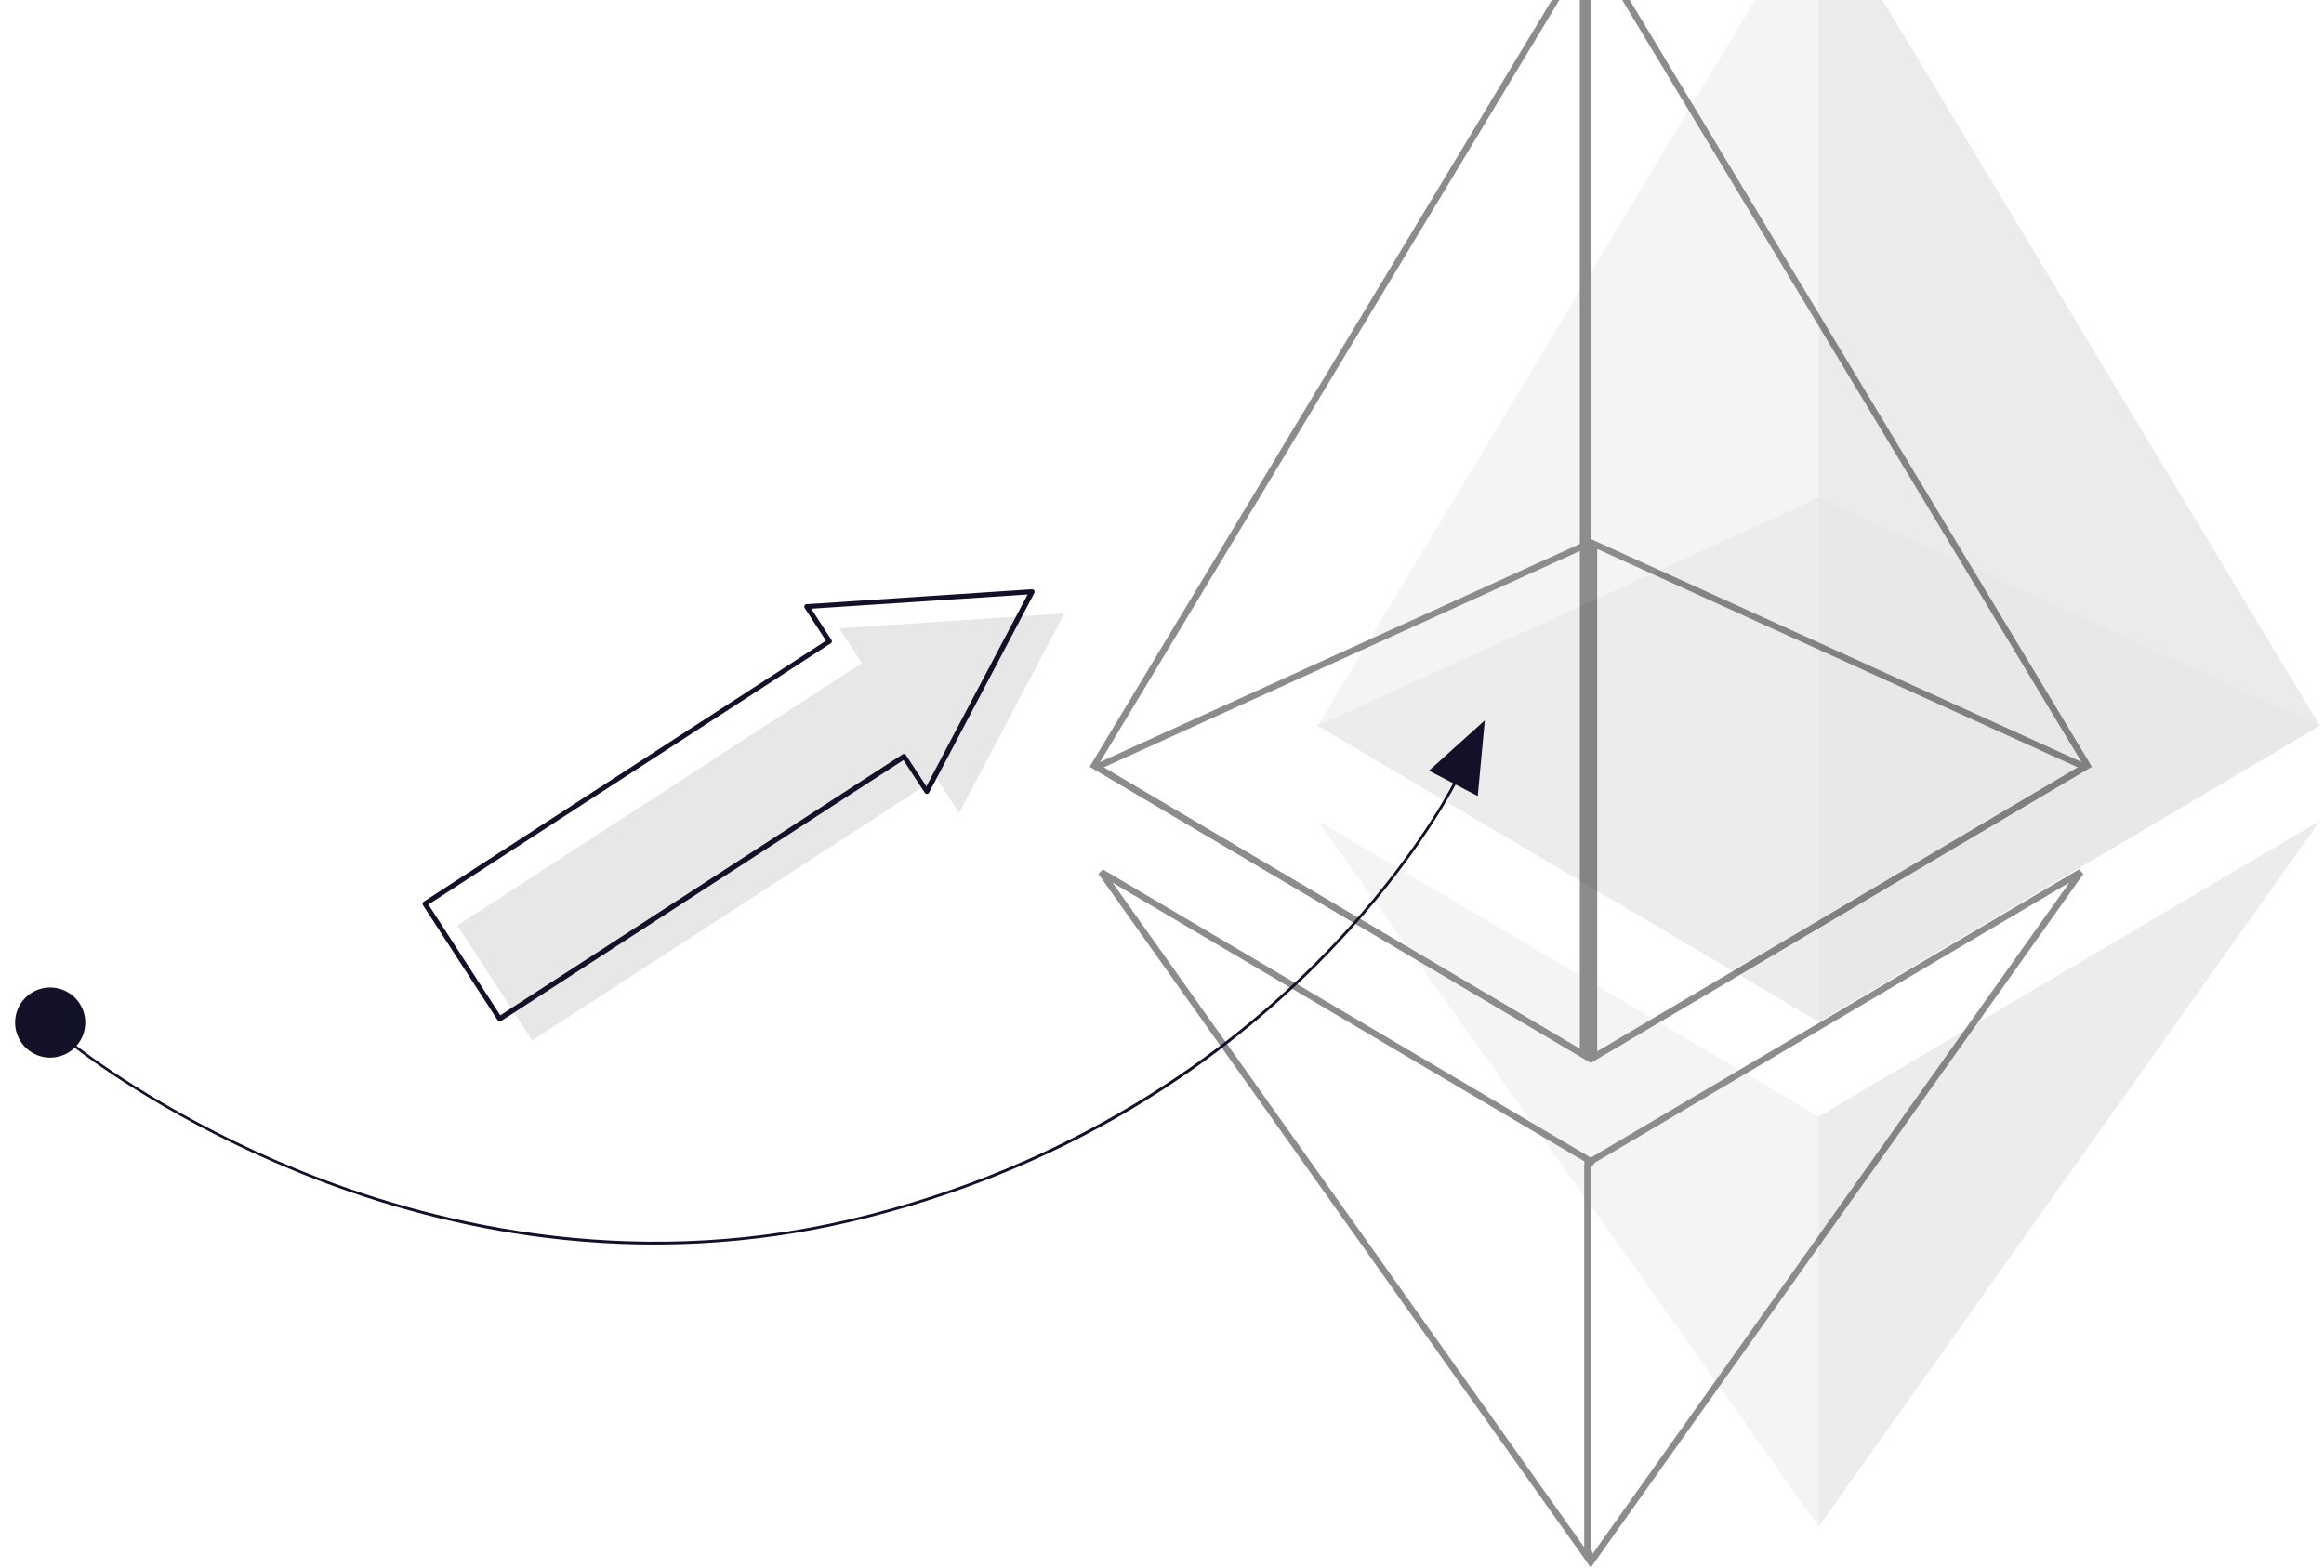 <svg width="418" height="282" viewBox="0 0 418 282" fill="none" xmlns="http://www.w3.org/2000/svg">
<path d="M284.731 188.976V-4.848L286.304 -10.193L375.443 137.71L286.212 190.454L284.731 188.976Z" stroke="#8C8C8C" stroke-width="1.16"/>
<path d="M285.542 190.166L196.799 137.71L285.542 -9.537V96.949V190.166Z" stroke="#8C8C8C" stroke-width="1.16"/>
<path d="M285.582 278.663V209.807L286.495 208.694L374.238 156.886L286.293 280.741L285.582 278.663Z" stroke="#8C8C8C" stroke-width="1.16"/>
<path d="M198.048 156.887L285.542 208.578V280.18L198.048 156.887Z" stroke="#8C8C8C" stroke-width="1.16"/>
<path d="M286.699 97.852L374.986 137.981L286.699 190.167V97.852Z" stroke="#8C8C8C" stroke-width="1.16"/>
<path d="M285.54 97.852V190.167L197.254 137.981L285.54 97.852Z" stroke="#8C8C8C" stroke-width="1.16"/>
<g opacity="0.1">
<path d="M327.12 -19L325.151 -12.309V181.84L327.12 183.805L417.242 130.534L327.12 -19Z" fill="#343434"/>
<path d="M327.122 -19L237 130.534L327.122 183.805V89.571V-19Z" fill="#8C8C8C"/>
<path d="M327.111 200.87L326.002 202.222V271.382L327.111 274.622L417.286 147.626L327.111 200.87Z" fill="#3C3C3B"/>
<path d="M327.122 274.622V200.87L237 147.626L327.122 274.622Z" fill="#8C8C8C"/>
<path d="M327.119 183.806L417.239 130.536L327.119 89.574V183.806Z" fill="#141414"/>
<path d="M237 130.536L327.12 183.806V89.574L237 130.536Z" fill="#393939"/>
</g>
<path d="M191.468 110.342L150.946 113.025L155.017 119.296L82.265 166.481L95.712 187.164L168.433 139.979L172.504 146.25L191.468 110.342Z" fill="#E7E7E7"/>
<path d="M89.862 183.727C89.832 183.727 89.802 183.727 89.772 183.727C89.651 183.697 89.561 183.636 89.501 183.516L76.084 162.833C75.933 162.622 75.993 162.35 76.204 162.2L148.564 115.256L144.735 109.377C144.645 109.256 144.645 109.075 144.705 108.925C144.765 108.774 144.916 108.683 145.067 108.683L185.589 106C185.769 106 185.92 106.06 186.011 106.211C186.101 106.362 186.101 106.513 186.041 106.663L167.107 142.572C167.046 142.723 166.896 142.813 166.715 142.813C166.564 142.813 166.413 142.753 166.323 142.602L162.494 136.723L90.134 183.666C90.043 183.697 89.953 183.727 89.862 183.727ZM77.049 162.712L89.983 182.641L162.343 135.698C162.433 135.637 162.554 135.607 162.675 135.637C162.795 135.668 162.886 135.728 162.946 135.849L166.624 141.456L184.835 106.935L145.911 109.497L149.559 115.135C149.62 115.226 149.65 115.347 149.62 115.467C149.589 115.588 149.529 115.678 149.409 115.738L77.049 162.712Z" fill="#121127"/>
<path d="M267.06 129.591L257.02 138.63L261.371 140.903C260.36 142.848 252.703 157.023 236.751 173.012C220.989 188.824 193.649 209.683 153.004 219.3C112.346 228.911 76.377 219.703 53.355 210.281C32.044 201.574 17.613 191.081 13.753 188.125C14.216 187.6 14.614 186.982 14.893 186.282C16.181 183.046 14.6 179.377 11.362 178.087C8.123 176.797 4.452 178.375 3.163 181.611C1.875 184.847 3.456 188.516 6.694 189.806C9.072 190.753 11.698 190.144 13.43 188.469C17.261 191.413 31.759 201.95 53.166 210.712C53.706 210.927 54.255 211.163 54.795 211.378C68.96 217.019 83.44 220.81 97.829 222.623C116.514 224.982 135.12 224.015 153.122 219.769C171.13 215.508 188.049 208.72 203.421 199.576C215.715 192.262 227.055 183.438 237.125 173.347C253.088 157.329 260.777 143.115 261.806 141.127L265.795 143.206L267.06 129.591Z" fill="#121127"/>
</svg>
